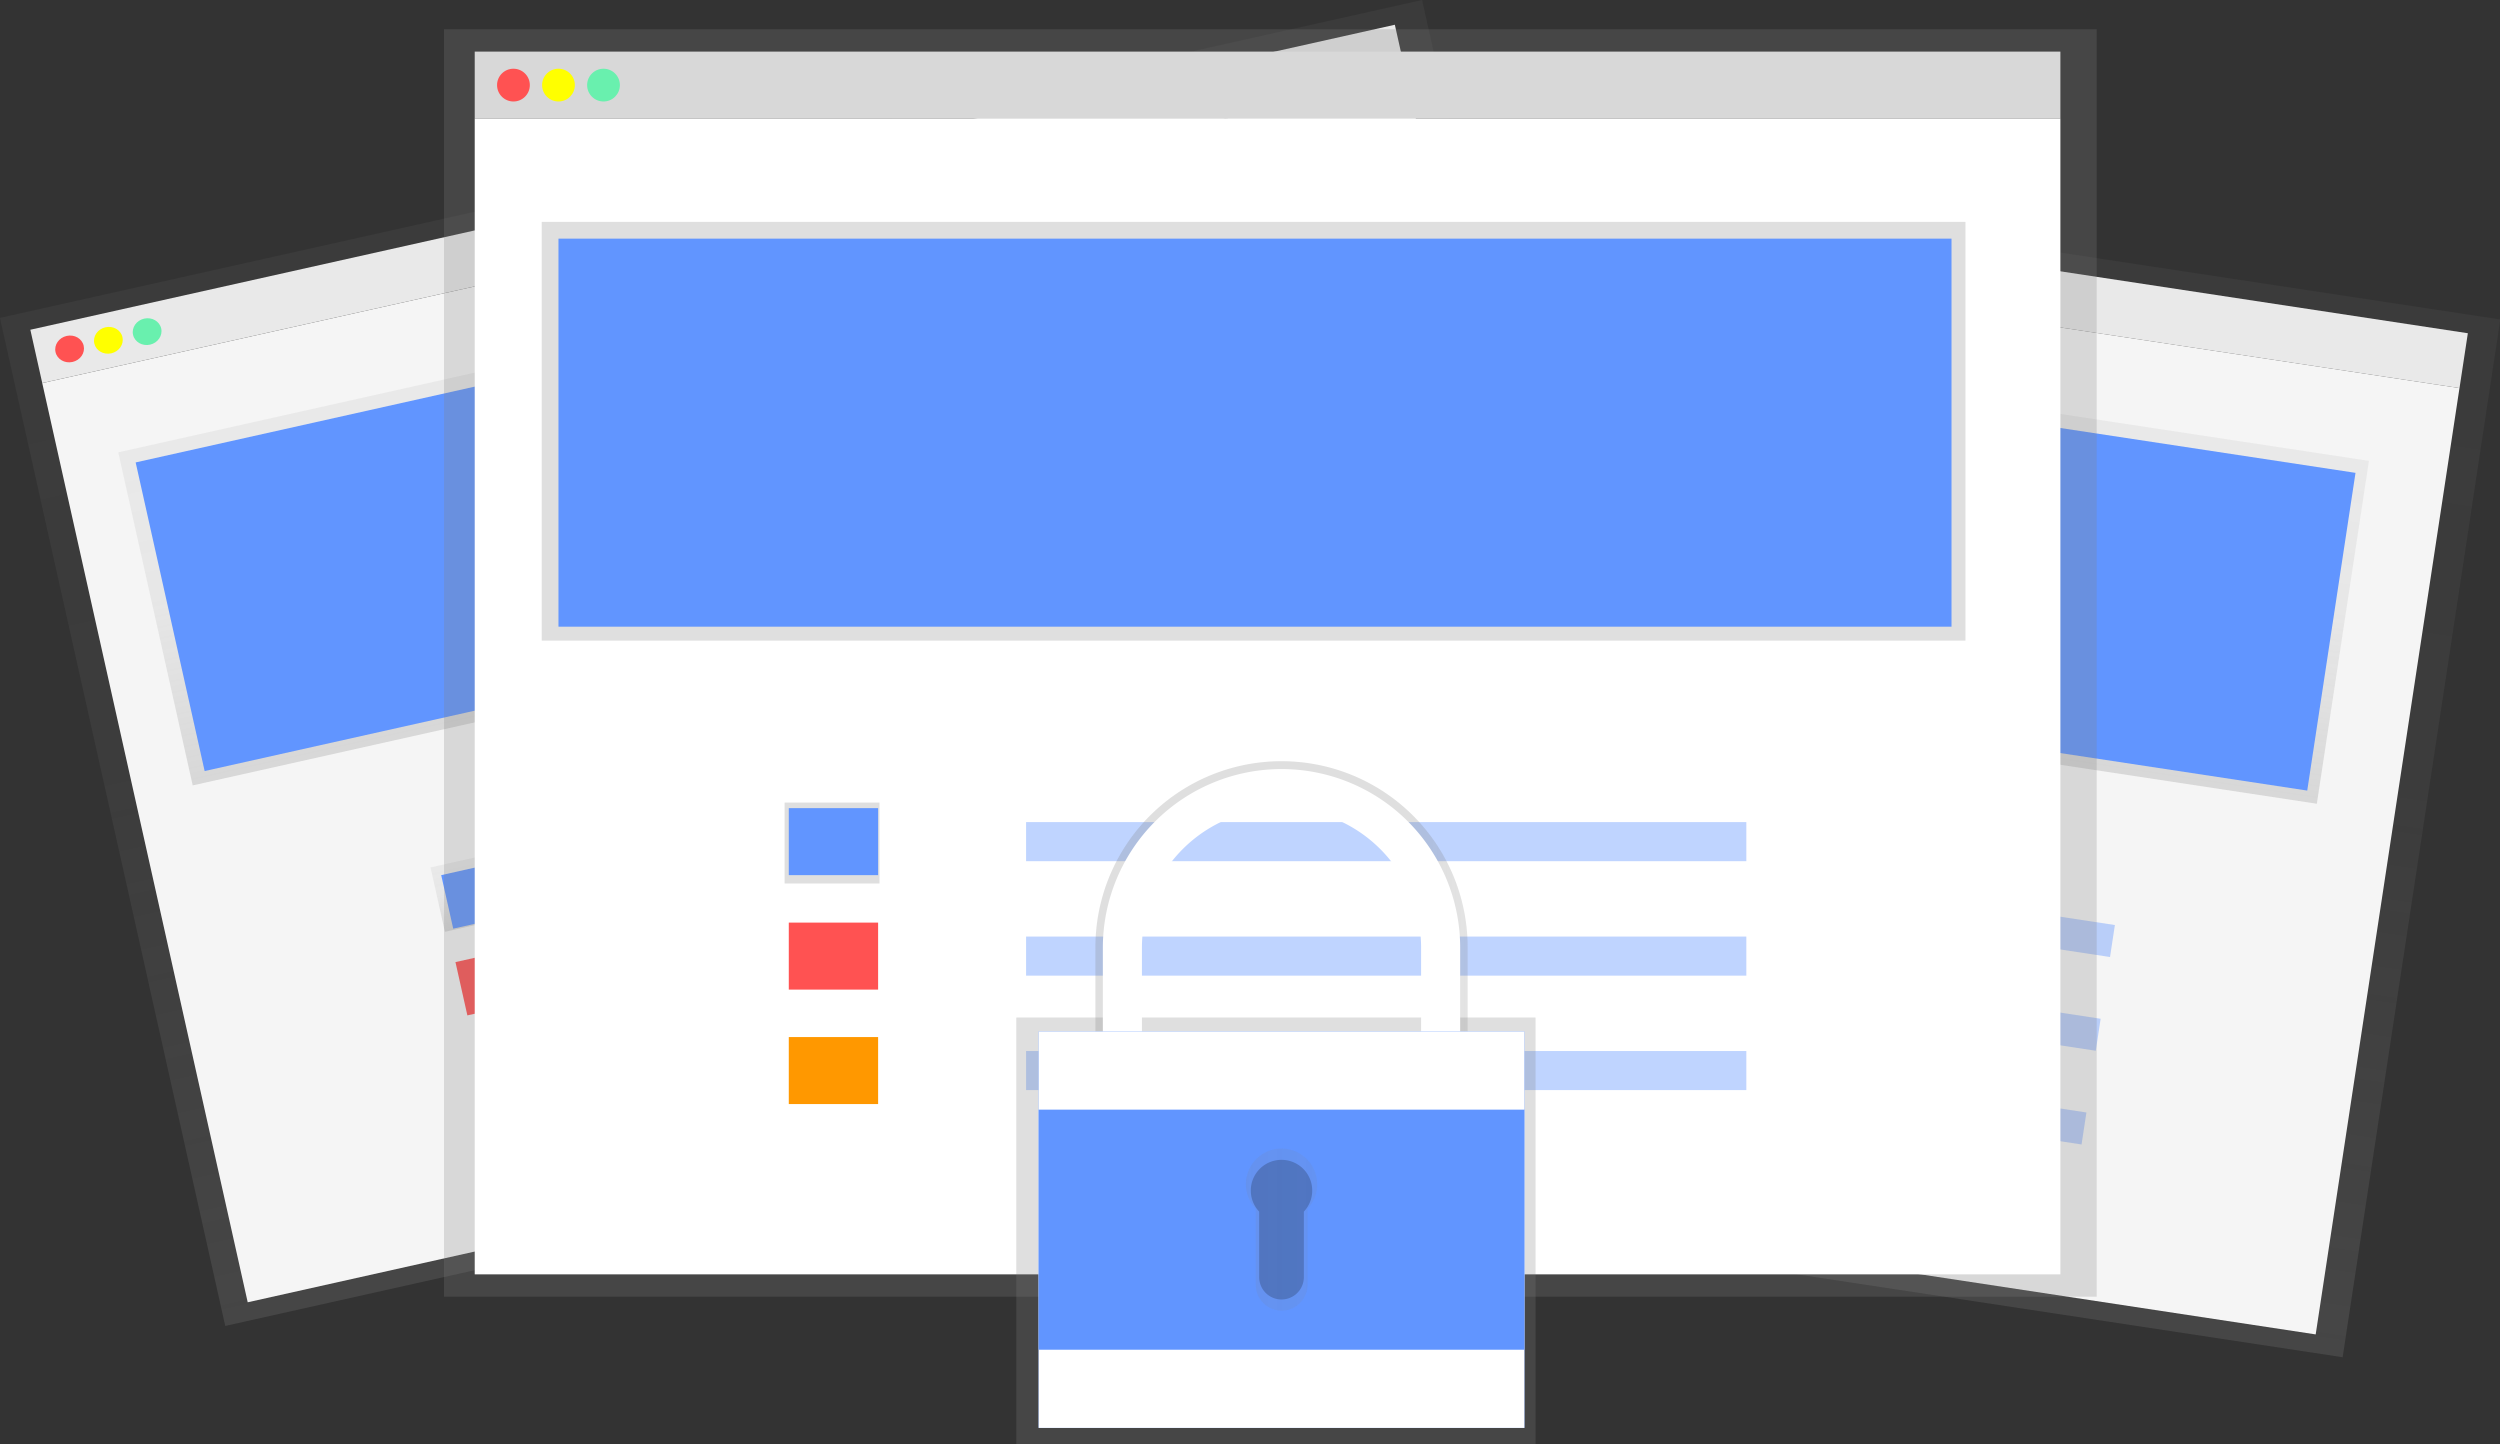 <?xml version="1.0" encoding="UTF-8" standalone="no"?>
<svg
   xmlns:dc="http://purl.org/dc/elements/1.1/"
   xmlns:cc="http://creativecommons.org/ns#"
   xmlns:rdf="http://www.w3.org/1999/02/22-rdf-syntax-ns#"
   xmlns:svg="http://www.w3.org/2000/svg"
   xmlns="http://www.w3.org/2000/svg"
   xmlns:xlink="http://www.w3.org/1999/xlink"
   xmlns:sodipodi="http://sodipodi.sourceforge.net/DTD/sodipodi-0.dtd"
   xmlns:inkscape="http://www.inkscape.org/namespaces/inkscape"
   id="ffa0e257-4b46-4632-a8d6-93195cbf254d"
   data-name="Layer 1"
   width="180"
   height="104"
   viewBox="0 0 180 104"
   version="1.1"
   sodipodi:docname="safe.svg"
   inkscape:version="0.92.3 (2405546, 2018-03-11)">
  <rect x="0" y="0" width="180" height="104" fill="#333333" stroke="none"/>
  <sodipodi:namedview
     pagecolor="#ffffff"
     bordercolor="#666666"
     borderopacity="1"
     objecttolerance="10"
     gridtolerance="10"
     guidetolerance="10"
     inkscape:pageopacity="0"
     inkscape:pageshadow="2"
     inkscape:window-width="1920"
     inkscape:window-height="1016"
     id="namedview131"
     showgrid="false"
     inkscape:zoom="0.3483387"
     inkscape:cx="459.32307"
     inkscape:cy="247.25691"
     inkscape:window-x="0"
     inkscape:window-y="27"
     inkscape:window-maximized="1"
     inkscape:current-layer="ffa0e257-4b46-4632-a8d6-93195cbf254d" />
  <defs
     id="defs20">
    <linearGradient
       id="74471b12-b6be-488b-b2aa-2815e91483d9"
       x1="790.94"
       y1="640.76"
       x2="790.94"
       y2="264.76"
       gradientTransform="rotate(90,783.095,446.895)"
       gradientUnits="userSpaceOnUse">
      <stop
         offset="0"
         stop-color="gray"
         stop-opacity="0.25"
         id="stop2" />
      <stop
         offset="0.54"
         stop-color="gray"
         stop-opacity="0.12"
         id="stop4" />
      <stop
         offset="1"
         stop-color="gray"
         stop-opacity="0.1"
         id="stop6" />
    </linearGradient>
    <linearGradient
       id="f5c756da-9879-448e-9194-9478f83d355f"
       x1="785.97"
       y1="446.14"
       x2="785.97"
       y2="321.91"
       gradientTransform="rotate(90,783.305,383.365)"
       xlink:href="#74471b12-b6be-488b-b2aa-2815e91483d9" />
    <linearGradient
       id="5c9be04e-db0f-4829-87c1-2cfa193e30b8"
       x1="660.92"
       y1="518.19"
       x2="660.92"
       y2="494.17"
       gradientTransform="rotate(90,659.87,486.97)"
       xlink:href="#74471b12-b6be-488b-b2aa-2815e91483d9" />
    <linearGradient
       id="b92f3a53-b4d2-4abd-916c-aeb632188996"
       x1="433.66"
       y1="605.23"
       x2="433.66"
       y2="235.23"
       gradientTransform="translate(13.58,8.51)"
       xlink:href="#74471b12-b6be-488b-b2aa-2815e91483d9" />
    <linearGradient
       id="44577794-7f8e-40ae-89fc-019e5bfac17e"
       x1="428.36"
       y1="413.71"
       x2="428.36"
       y2="291.46"
       gradientTransform="translate(-1.05,11.3)"
       xlink:href="#74471b12-b6be-488b-b2aa-2815e91483d9" />
    <linearGradient
       id="666bb7d3-84d0-4835-ad07-c313c2384f21"
       x1="295.22"
       y1="484.61"
       x2="295.22"
       y2="460.98"
       gradientTransform="translate(28.38,37.45)"
       xlink:href="#74471b12-b6be-488b-b2aa-2815e91483d9" />
    <linearGradient
       id="59939605-05af-4a9a-9980-f700897f3f8b"
       x1="455.07"
       y1="464.48"
       x2="455.07"
       y2="10.48"
       xlink:href="#74471b12-b6be-488b-b2aa-2815e91483d9" />
    <linearGradient
       id="6c0ba2ee-2d81-48f4-b4cf-f21b525fcc13"
       x1="449.07"
       y1="229.48"
       x2="449.07"
       y2="79.48"
       xlink:href="#74471b12-b6be-488b-b2aa-2815e91483d9" />
    <linearGradient
       id="45b0c09d-2995-447e-8cb2-7f6b59b5e20c"
       x1="298.07"
       y1="316.48"
       x2="298.07"
       y2="287.48"
       xlink:href="#74471b12-b6be-488b-b2aa-2815e91483d9" />
    <linearGradient
       id="e5b0a96a-81f6-4370-afe3-5a7d6a35b55e"
       x1="457.07"
       y1="517.48"
       x2="457.07"
       y2="364.48"
       xlink:href="#74471b12-b6be-488b-b2aa-2815e91483d9" />
    <linearGradient
       id="a1850e5a-cf77-4889-926a-0125112ab273"
       x1="611.23"
       y1="564.74"
       x2="611.23"
       y2="464.74"
       xlink:href="#74471b12-b6be-488b-b2aa-2815e91483d9" />
    <linearGradient
       id="66998849-614e-4d8a-b9ff-f14bbc588ed8"
       x1="611.23"
       y1="660.74"
       x2="611.23"
       y2="602.74"
       xlink:href="#74471b12-b6be-488b-b2aa-2815e91483d9" />
    <linearGradient
       inkscape:collect="always"
       xlink:href="#74471b12-b6be-488b-b2aa-2815e91483d9"
       id="linearGradient190"
       gradientUnits="userSpaceOnUse"
       gradientTransform="rotate(90,783.095,446.895)"
       x1="790.94"
       y1="640.76"
       x2="790.94"
       y2="264.76" />
  </defs>
  <title
     id="title22">safe</title>
  <g
     id="g188"
     transform="matrix(0.201,0,0,0.201,-0.004,0.001)">
    <rect
       id="rect24"
       transform="rotate(-81.36,614.819,278.013)"
       height="470.41"
       width="19.88"
       y="49.92"
       x="792.23"
       style="fill:#f5f5f5" />
    <rect
       id="rect26"
       transform="rotate(-81.36,589.882,447.627)"
       height="490.29"
       width="376"
       y="209.59"
       x="589.23"
       style="fill:url(#linearGradient190)" />
    <rect
       id="rect28"
       transform="rotate(-81.36,587.564,457.326)"
       height="470.41"
       width="342.87"
       y="229.23"
       x="603.48"
       style="fill:#f5f5f5" />
    <circle
       id="circle30"
       transform="rotate(-81.36,393.642,244.4)"
       r="4.86"
       cy="251.51"
       cx="580.99"
       style="fill:#ff5252" />
    <circle
       id="circle32"
       transform="rotate(-81.36,406.848,246.405)"
       r="4.86"
       cy="253.52"
       cx="594.2"
       style="fill:#ffff00" />
    <circle
       id="circle34"
       transform="rotate(-81.36,420.06,248.415)"
       r="4.86"
       cy="255.53"
       cx="607.41"
       style="fill:#69f0ae" />
    <rect
       id="rect36"
       transform="rotate(-81.36,595.299,378.92)"
       height="422.38"
       width="124.23"
       y="174.84"
       x="720.53"
       style="fill:url(#f5c756da-9879-448e-9194-9478f83d355f)" />
    <rect
       id="rect38"
       transform="rotate(8.64,1972.917,-716.184)"
       height="115.12"
       width="413.27"
       y="328.95"
       x="576.36"
       style="fill:#6195ff" />
    <rect
       id="rect40"
       transform="rotate(-81.36,453.304,480.904)"
       height="28.16"
       width="24.02"
       y="473.94"
       x="628.65"
       style="fill:url(#5c9be04e-db0f-4829-87c1-2cfa193e30b8)" />
    <rect
       id="rect42"
       transform="rotate(8.64,1831.052,-615.003)"
       height="19.88"
       width="26.5"
       y="477.73"
       x="627.88"
       style="fill:#6195ff" />
    <rect
       id="rect44"
       transform="rotate(8.64,1825.93,-581.466)"
       height="19.88"
       width="26.5"
       y="511.3"
       x="622.77"
       style="fill:#ff5252" />
    <rect
       id="rect46"
       transform="rotate(8.64,1820.813,-547.863)"
       height="19.88"
       width="26.5"
       y="544.87"
       x="617.67"
       style="fill:#ff9800" />
    <rect
       id="rect48"
       transform="rotate(8.64,1993.204,-590.375)"
       height="11.59"
       width="213.67"
       y="506.51"
       x="696.41"
       style="opacity:0.4;fill:#6195ff" />
    <rect
       id="rect50"
       transform="rotate(8.64,1988.082,-556.838)"
       height="11.59"
       width="213.67"
       y="540.08"
       x="691.31"
       style="opacity:0.4;fill:#6195ff" />
    <rect
       id="rect52"
       transform="rotate(8.64,1982.966,-523.234)"
       height="11.59"
       width="213.67"
       y="573.65"
       x="686.21"
       style="opacity:0.4;fill:#6195ff" />
    <rect
       id="rect54"
       transform="rotate(-12.6,-532.716,857.787)"
       height="19.56"
       width="500.84"
       y="254.51"
       x="159.15"
       style="fill:#f5f5f5" />
    <rect
       id="rect56"
       transform="rotate(-12.6,-495.083,1022.249)"
       height="370"
       width="522"
       y="243.74"
       x="186.23"
       style="fill:url(#b92f3a53-b4d2-4abd-916c-aeb632188996)" />
    <rect
       id="rect58"
       transform="rotate(-12.6,-493.773,1031.975)"
       height="337.4"
       width="500.84"
       y="269.78"
       x="198.08"
       style="fill:#f5f5f5" />
    <ellipse
       id="ellipse60"
       transform="rotate(-12.6,-765.182,909.732)"
       ry="4.78"
       rx="5.17"
       cy="316.25"
       cx="177.11"
       style="fill:#ff5252" />
    <ellipse
       id="ellipse62"
       transform="rotate(-12.6,-751.271,906.638)"
       ry="4.78"
       rx="5.17"
       cy="313.15"
       cx="191"
       style="fill:#ffff00" />
    <ellipse
       id="ellipse64"
       transform="rotate(-12.6,-737.406,903.539)"
       ry="4.78"
       rx="5.17"
       cy="310.05"
       cx="204.88"
       style="fill:#69f0ae" />
    <rect
       id="rect66"
       transform="rotate(-12.6,-514.969,957.389)"
       height="122.25"
       width="449.7"
       y="302.76"
       x="202.46"
       style="fill:url(#44577794-7f8e-40ae-89fc-019e5bfac17e)" />
    <rect
       id="rect68"
       transform="rotate(-12.6,-514.451,957.675)"
       height="113.28"
       width="440"
       y="307.54"
       x="207.83"
       style="fill:#6195ff" />
    <rect
       id="rect70"
       transform="rotate(-12.6,-618.682,1103.725)"
       height="23.63"
       width="29.98"
       y="498.42"
       x="308.61"
       style="fill:url(#666bb7d3-84d0-4835-ad07-c313c2384f21)" />
    <rect
       id="rect72"
       transform="matrix(0.98,-0.22,0.22,0.98,-255.56,-108.32)"
       height="19.56"
       width="28.22"
       y="499.96"
       x="309.83"
       style="fill:#6195ff" />
    <rect
       id="rect74"
       transform="rotate(-12.6,-611.041,1135.832)"
       height="19.56"
       width="28.22"
       y="532.57"
       x="317.12"
       style="fill:#ff5252" />
    <rect
       id="rect76"
       transform="matrix(0.98,-0.22,0.22,0.98,-269.43,-103.57)"
       height="19.56"
       width="28.22"
       y="565.18"
       x="324.41"
       style="fill:#ff9800" />
    <rect
       id="rect78"
       transform="rotate(-12.6,-447.971,1065.132)"
       height="11.41"
       width="227.49"
       y="465.95"
       x="380.57"
       style="opacity:0.4;fill:#6195ff" />
    <rect
       id="rect80"
       transform="rotate(-12.6,-440.662,1097.753)"
       height="11.41"
       width="227.49"
       y="498.56"
       x="387.86"
       style="opacity:0.4;fill:#6195ff" />
    <rect
       id="rect82"
       transform="rotate(-12.6,-433.398,1130.369)"
       height="11.41"
       width="227.49"
       y="531.17"
       x="395.15"
       style="opacity:0.4;fill:#6195ff" />
    <rect
       id="rect84"
       height="24"
       width="568"
       y="18.48"
       x="170.07"
       style="fill:#f5f5f5" />
    <rect
       id="rect86"
       height="454"
       width="592"
       y="10.48"
       x="159.07"
       style="fill:url(#59939605-05af-4a9a-9980-f700897f3f8b)" />
    <rect
       id="rect88"
       height="414"
       width="568"
       y="42.48"
       x="170.07"
       style="fill:#ffffff" />
    <circle
       id="circle90"
       r="5.87"
       cy="30.48"
       cx="183.94"
       style="fill:#ff5252" />
    <circle
       id="circle92"
       r="5.87"
       cy="30.48"
       cx="200.07"
       style="fill:#ffff00" />
    <circle
       id="circle94"
       r="5.87"
       cy="30.48"
       cx="216.2"
       style="fill:#69f0ae" />
    <rect
       id="rect96"
       height="150"
       width="510"
       y="79.48"
       x="194.07"
       style="fill:url(#6c0ba2ee-2d81-48f4-b4cf-f21b525fcc13)" />
    <rect
       id="rect98"
       height="139"
       width="499"
       y="85.48"
       x="200.07"
       style="fill:#6195ff" />
    <rect
       id="rect100"
       height="29"
       width="34"
       y="287.48"
       x="281.07"
       style="fill:url(#45b0c09d-2995-447e-8cb2-7f6b59b5e20c)" />
    <rect
       id="rect102"
       height="24"
       width="32"
       y="289.48"
       x="282.57"
       style="fill:#6195ff" />
    <rect
       id="rect104"
       height="24"
       width="32"
       y="330.48"
       x="282.57"
       style="fill:#ff5252" />
    <rect
       id="rect106"
       height="24"
       width="32"
       y="371.48"
       x="282.57"
       style="fill:#ff9800" />
    <rect
       id="rect108"
       height="14"
       width="258"
       y="294.48"
       x="367.57"
       style="opacity:0.4;fill:#6195ff" />
    <rect
       id="rect110"
       height="14"
       width="258"
       y="335.48"
       x="367.57"
       style="opacity:0.4;fill:#6195ff" />
    <rect
       id="rect112"
       height="14"
       width="258"
       y="376.48"
       x="367.57"
       style="opacity:0.4;fill:#6195ff" />
    <rect
       id="rect114"
       height="153"
       width="186"
       y="364.48"
       x="364.07"
       style="fill:url(#e5b0a96a-81f6-4370-afe3-5a7d6a35b55e)" />
    <path
       id="path116"
       transform="translate(-152.16,-191.26)"
       d="m 559.15,531.41 a 52.085,52.085 0 0 1 104.17,0 v 33.33 h 14.58 v -33.33 a 66.67,66.67 0 1 0 -133.33,0 v 33.33 h 14.58 z"
       style="fill:url(#a1850e5a-cf77-4889-926a-0125112ab273)"
       inkscape:connector-curvature="0" />
    <path
       id="path118"
       transform="translate(-152.16,-191.26)"
       d="m 561.23,530.74 a 50,50 0 0 1 100,0 v 32 h 14 v -32 a 64,64 0 0 0 -128,0 v 32 h 14 z"
       inkscape:connector-curvature="0"
       style="fill:#ffffff" />
    <rect
       id="rect120"
       height="142"
       width="174"
       y="369.48"
       x="372.07"
       style="fill:#6195ff" />
    <rect
       id="rect122"
       height="142"
       width="174"
       y="369.48"
       x="372.07"
       style="fill:#ffffff" />
    <rect
       id="rect124"
       height="86"
       width="174"
       y="397.48"
       x="372.07"
       style="fill:#6195ff" />
    <path
       id="path126"
       transform="translate(-152.16,-191.26)"
       d="m 624,615.5 a 12.76,12.76 0 1 0 -22,8.74 v 27.22 a 9.28,9.28 0 0 0 18.56,0 V 624.24 A 12.7,12.7 0 0 0 624,615.5 Z"
       style="fill:url(#66998849-614e-4d8a-b9ff-f14bbc588ed8)"
       inkscape:connector-curvature="0" />
    <path
       id="path128"
       transform="translate(-152.16,-191.26)"
       d="m 622.23,617.74 a 11,11 0 1 0 -19,7.53 v 23.47 a 8,8 0 1 0 16,0 v -23.47 a 11,11 0 0 0 3,-7.53 z"
       inkscape:connector-curvature="0"
       style="opacity:0.2" />
  </g>
</svg>

